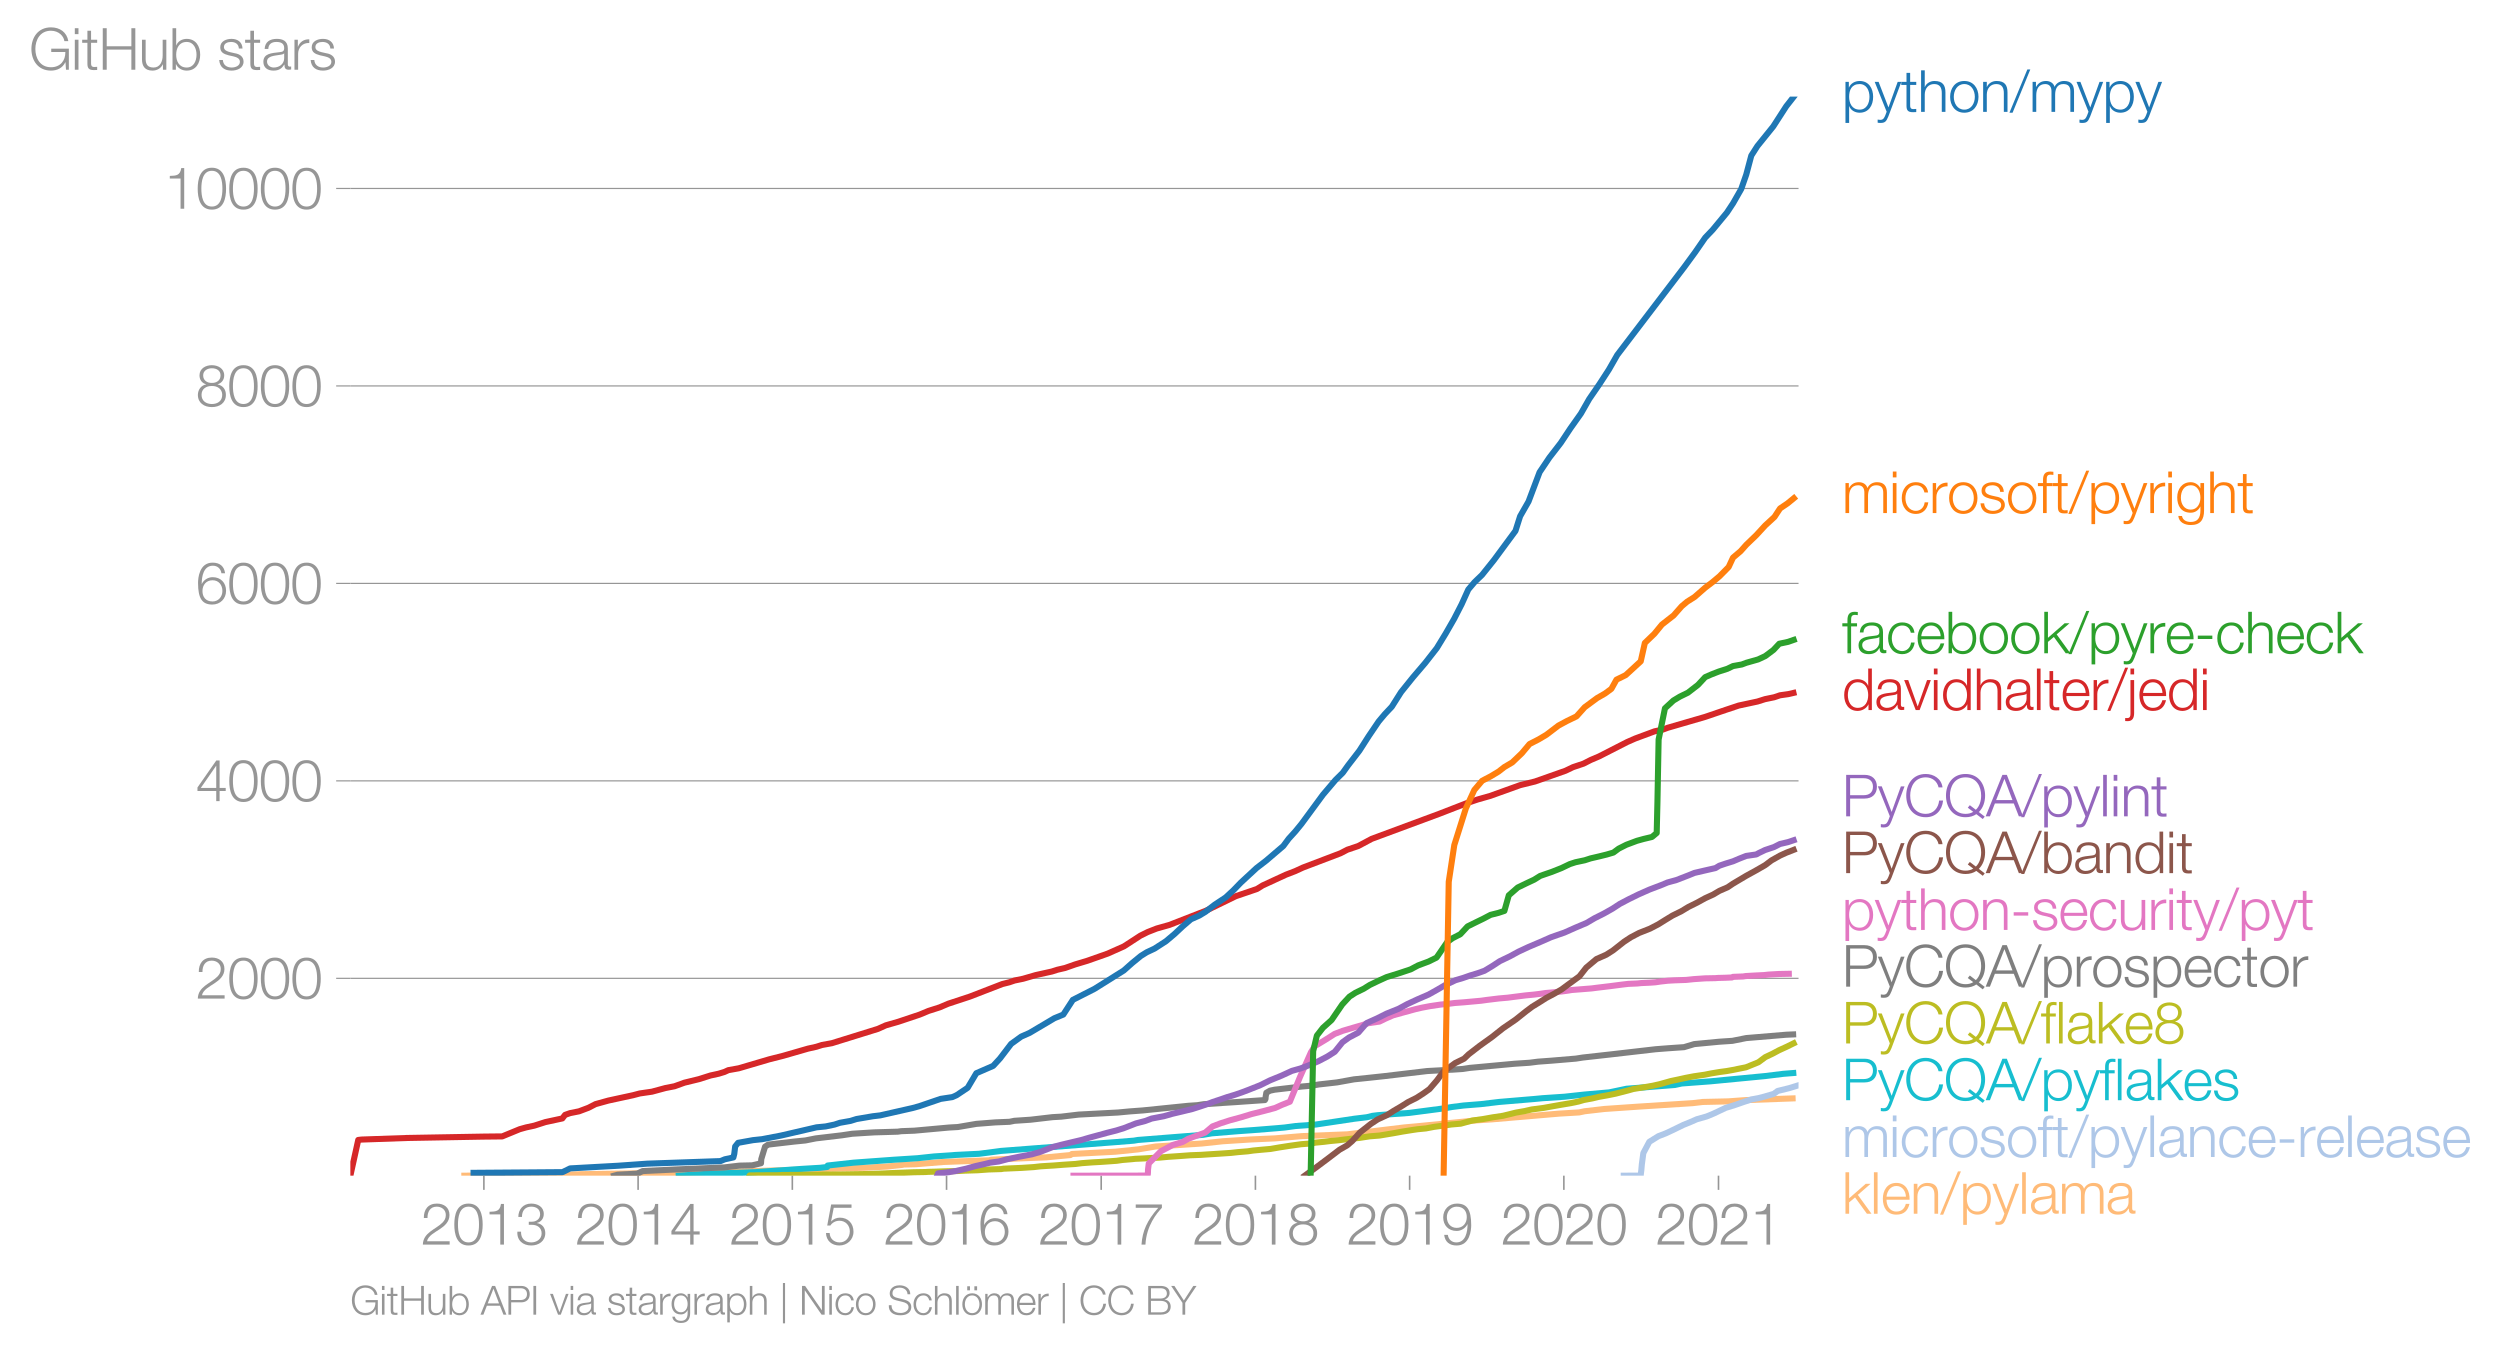 <svg height="444.637" viewBox="0 0 616.497 333.478" width="821.996" xmlns="http://www.w3.org/2000/svg" xmlns:xlink="http://www.w3.org/1999/xlink"><defs><style>*{stroke-linecap:butt;stroke-linejoin:round}</style></defs><g id="figure_1"><path d="M0 333.478h616.497V0H0z" style="fill:none" id="patch_1"/><g id="axes_1"><path d="M86.396 289.926h357.12V23.814H86.396z" style="fill:none" id="patch_2"/><g id="matplotlib.axis_1"><g id="xtick_1"><g id="line2d_1"><defs><path d="M0 0v3.5" id="m6a993dcb0a" style="stroke:#969696;stroke-width:.4"/></defs><use style="fill:#969696;stroke:#969696;stroke-width:.4" x="119.325" xlink:href="#m6a993dcb0a" y="289.926"/></g><g style="fill:#969696" transform="matrix(.14 0 0 -.14 103.759 306.923)" id="text_1"><defs><path d="M3181 371H691c109 602 909 999 1344 1293 583 378 1127 845 1127 1594 0 832-608 1260-1389 1260-973 0-1453-665-1434-1587h403c-12 659 276 1248 1012 1248 544 0 1004-333 1004-915 0-358-128-595-371-845C1626 1658 262 1331 230 0h2951v371z" id="HelveticaNeue-Light-32" transform="scale(.016)"/><path d="M1779 4179c1024 0 1159-1190 1159-1965 0-780-135-1971-1159-1971S621 1434 621 2214c0 775 134 1965 1158 1965zm0 339C474 4518 218 3258 218 2208 218 1165 474-96 1779-96c1306 0 1562 1261 1562 2310 0 1044-256 2304-1562 2304z" id="HelveticaNeue-Light-30" transform="scale(.016)"/><path d="M621 3328h1184V0h403v4480h-326c-122-826-557-838-1261-864v-288z" id="HelveticaNeue-Light-31" transform="scale(.016)"/><path d="M211 1427C147 467 813-96 1741-96c825 0 1542 486 1542 1363 0 589-339 1011-921 1107v13c480 115 755 506 755 992 0 794-685 1139-1389 1139-870 0-1408-627-1414-1472h403c-13 666 345 1133 1017 1133 538 0 980-256 980-845 0-563-493-819-909-812h-339v-340h339c595 0 1075-313 1075-947 0-640-557-992-1146-992-723 0-1145 474-1120 1184H211z" id="HelveticaNeue-Light-33" transform="scale(.016)"/></defs><use xlink:href="#HelveticaNeue-Light-32"/><use x="55.6" xlink:href="#HelveticaNeue-Light-30"/><use x="111.2" xlink:href="#HelveticaNeue-Light-31"/><use x="166.8" xlink:href="#HelveticaNeue-Light-33"/></g></g><g id="xtick_2"><use style="fill:#969696;stroke:#969696;stroke-width:.4" x="157.356" xlink:href="#m6a993dcb0a" y="289.926" id="line2d_2"/><g style="fill:#969696" transform="matrix(.14 0 0 -.14 141.79 306.923)" id="text_2"><defs><path d="M192 1114h2067V0h371v1114h672v339h-672v3027h-364L192 1504v-390zm365 339 1689 2438h13V1453H557z" id="HelveticaNeue-Light-34" transform="scale(.016)"/></defs><use xlink:href="#HelveticaNeue-Light-32"/><use x="55.6" xlink:href="#HelveticaNeue-Light-30"/><use x="111.2" xlink:href="#HelveticaNeue-Light-31"/><use x="166.8" xlink:href="#HelveticaNeue-Light-34"/></g></g><g id="xtick_3"><use style="fill:#969696;stroke:#969696;stroke-width:.4" x="195.387" xlink:href="#m6a993dcb0a" y="289.926" id="line2d_3"/><g style="fill:#969696" transform="matrix(.14 0 0 -.14 179.82 306.923)" id="text_3"><defs><path d="M230 1280C250 429 870-96 1702-96c858 0 1556 640 1556 1517 0 902-583 1549-1504 1549-346 0-724-154-948-416l-12 12 288 1485h1958v371H800L365 2099h345c218 339 602 531 999 531 665 0 1145-505 1145-1164 0-653-428-1223-1120-1223-614 0-1081 416-1100 1037H230z" id="HelveticaNeue-Light-35" transform="scale(.016)"/></defs><use xlink:href="#HelveticaNeue-Light-32"/><use x="55.6" xlink:href="#HelveticaNeue-Light-30"/><use x="111.2" xlink:href="#HelveticaNeue-Light-31"/><use x="166.8" xlink:href="#HelveticaNeue-Light-35"/></g></g><g id="xtick_4"><use style="fill:#969696;stroke:#969696;stroke-width:.4" x="233.418" xlink:href="#m6a993dcb0a" y="289.926" id="line2d_4"/><g style="fill:#969696" transform="matrix(.14 0 0 -.14 217.852 306.923)" id="text_4"><defs><path d="M1856 2579c685 0 1082-531 1082-1184 0-621-436-1152-1076-1152-780 0-1120 519-1120 1152 0 659 410 1184 1114 1184zm1376 768c-96 781-589 1171-1376 1171-1466 0-1600-1702-1600-2233C256 538 736-96 1824-96c883 0 1517 646 1517 1517 0 877-583 1497-1479 1497-505 0-979-300-1190-742h-13c0 813 192 2003 1235 2003 519 0 864-339 935-832h403z" id="HelveticaNeue-Light-36" transform="scale(.016)"/></defs><use xlink:href="#HelveticaNeue-Light-32"/><use x="55.6" xlink:href="#HelveticaNeue-Light-30"/><use x="111.2" xlink:href="#HelveticaNeue-Light-31"/><use x="166.8" xlink:href="#HelveticaNeue-Light-36"/></g></g><g id="xtick_5"><use style="fill:#969696;stroke:#969696;stroke-width:.4" x="271.553" xlink:href="#m6a993dcb0a" y="289.926" id="line2d_5"/><g style="fill:#969696" transform="matrix(.14 0 0 -.14 255.987 306.923)" id="text_5"><defs><path d="M326 4051h2477C1562 2637 1069 1517 960 0h435c103 2086 1255 3469 1811 4051v371H326v-371z" id="HelveticaNeue-Light-37" transform="scale(.016)"/></defs><use xlink:href="#HelveticaNeue-Light-32"/><use x="55.6" xlink:href="#HelveticaNeue-Light-30"/><use x="111.2" xlink:href="#HelveticaNeue-Light-31"/><use x="166.8" xlink:href="#HelveticaNeue-Light-37"/></g></g><g id="xtick_6"><use style="fill:#969696;stroke:#969696;stroke-width:.4" x="309.584" xlink:href="#m6a993dcb0a" y="289.926" id="line2d_6"/><g style="fill:#969696" transform="matrix(.14 0 0 -.14 294.018 306.923)" id="text_6"><defs><path d="M1779 243c-627 0-1139 339-1139 1011 0 660 525 986 1139 973 602 13 1139-326 1139-973 0-684-512-1011-1139-1011zm1357 3155c0 768-698 1120-1363 1120-659 0-1357-352-1357-1120 0-492 262-844 730-985v-13c-551-102-896-563-909-1146C237 352 941-96 1779-96c839 0 1543 448 1543 1350 0 602-340 1031-916 1146v13c455 134 730 499 730 985zm-1357-832c-473-12-960 231-960 832 0 512 467 781 960 781 538 0 954-269 954-781 0-576-461-844-954-832z" id="HelveticaNeue-Light-38" transform="scale(.016)"/></defs><use xlink:href="#HelveticaNeue-Light-32"/><use x="55.6" xlink:href="#HelveticaNeue-Light-30"/><use x="111.2" xlink:href="#HelveticaNeue-Light-31"/><use x="166.8" xlink:href="#HelveticaNeue-Light-38"/></g></g><g id="xtick_7"><use style="fill:#969696;stroke:#969696;stroke-width:.4" x="347.615" xlink:href="#m6a993dcb0a" y="289.926" id="line2d_7"/><g style="fill:#969696" transform="matrix(.14 0 0 -.14 332.049 306.923)" id="text_7"><defs><path d="M1702 1843c-684 0-1081 531-1081 1184 0 621 435 1152 1075 1152 781 0 1120-518 1120-1152 0-659-410-1184-1114-1184zM326 1075C422 294 915-96 1702-96c1466 0 1600 1702 1600 2234 0 1747-480 2380-1568 2380-883 0-1516-646-1516-1516 0-877 582-1498 1478-1498 506 0 979 301 1190 742h13c0-812-192-2003-1235-2003-518 0-864 339-934 832H326z" id="HelveticaNeue-Light-39" transform="scale(.016)"/></defs><use xlink:href="#HelveticaNeue-Light-32"/><use x="55.6" xlink:href="#HelveticaNeue-Light-30"/><use x="111.2" xlink:href="#HelveticaNeue-Light-31"/><use x="166.8" xlink:href="#HelveticaNeue-Light-39"/></g></g><g id="xtick_8"><use style="fill:#969696;stroke:#969696;stroke-width:.4" x="385.646" xlink:href="#m6a993dcb0a" y="289.926" id="line2d_8"/><g style="fill:#969696" transform="matrix(.14 0 0 -.14 370.08 306.923)" id="text_8"><use xlink:href="#HelveticaNeue-Light-32"/><use x="55.6" xlink:href="#HelveticaNeue-Light-30"/><use x="111.2" xlink:href="#HelveticaNeue-Light-32"/><use x="166.8" xlink:href="#HelveticaNeue-Light-30"/></g></g><g id="xtick_9"><use style="fill:#969696;stroke:#969696;stroke-width:.4" x="423.781" xlink:href="#m6a993dcb0a" y="289.926" id="line2d_9"/><g style="fill:#969696" transform="matrix(.14 0 0 -.14 408.215 306.923)" id="text_9"><use xlink:href="#HelveticaNeue-Light-32"/><use x="55.6" xlink:href="#HelveticaNeue-Light-30"/><use x="111.2" xlink:href="#HelveticaNeue-Light-32"/><use x="166.8" xlink:href="#HelveticaNeue-Light-31"/></g></g></g><g id="matplotlib.axis_2"><g id="ytick_1"><path clip-path="url(#p75758a21a4)" d="M86.396 241.257h357.12" style="fill:none;stroke:#969696;stroke-linecap:square;stroke-width:.3" id="line2d_10"/><g id="line2d_11"><defs><path d="M0 0h-3.5" id="mdbc2f2ab8e" style="stroke:#969696;stroke-width:.3"/></defs><use style="fill:#969696;stroke:#969696;stroke-width:.3" x="86.396" xlink:href="#mdbc2f2ab8e" y="241.257"/></g><g style="fill:#969696" transform="matrix(.14 0 0 -.14 48.264 246.255)" id="text_10"><use xlink:href="#HelveticaNeue-Light-32"/><use x="55.6" xlink:href="#HelveticaNeue-Light-30"/><use x="111.2" xlink:href="#HelveticaNeue-Light-30"/><use x="166.8" xlink:href="#HelveticaNeue-Light-30"/></g></g><g id="ytick_2"><path clip-path="url(#p75758a21a4)" d="M86.396 192.563h357.12" style="fill:none;stroke:#969696;stroke-linecap:square;stroke-width:.3" id="line2d_12"/><use style="fill:#969696;stroke:#969696;stroke-width:.3" x="86.396" xlink:href="#mdbc2f2ab8e" y="192.563" id="line2d_13"/><g style="fill:#969696" transform="matrix(.14 0 0 -.14 48.264 197.561)" id="text_11"><use xlink:href="#HelveticaNeue-Light-34"/><use x="55.6" xlink:href="#HelveticaNeue-Light-30"/><use x="111.2" xlink:href="#HelveticaNeue-Light-30"/><use x="166.8" xlink:href="#HelveticaNeue-Light-30"/></g></g><g id="ytick_3"><path clip-path="url(#p75758a21a4)" d="M86.396 143.869h357.12" style="fill:none;stroke:#969696;stroke-linecap:square;stroke-width:.3" id="line2d_14"/><use style="fill:#969696;stroke:#969696;stroke-width:.3" x="86.396" xlink:href="#mdbc2f2ab8e" y="143.869" id="line2d_15"/><g style="fill:#969696" transform="matrix(.14 0 0 -.14 48.264 148.867)" id="text_12"><use xlink:href="#HelveticaNeue-Light-36"/><use x="55.6" xlink:href="#HelveticaNeue-Light-30"/><use x="111.2" xlink:href="#HelveticaNeue-Light-30"/><use x="166.8" xlink:href="#HelveticaNeue-Light-30"/></g></g><g id="ytick_4"><path clip-path="url(#p75758a21a4)" d="M86.396 95.175h357.12" style="fill:none;stroke:#969696;stroke-linecap:square;stroke-width:.3" id="line2d_16"/><use style="fill:#969696;stroke:#969696;stroke-width:.3" x="86.396" xlink:href="#mdbc2f2ab8e" y="95.175" id="line2d_17"/><g style="fill:#969696" transform="matrix(.14 0 0 -.14 48.264 100.174)" id="text_13"><use xlink:href="#HelveticaNeue-Light-38"/><use x="55.6" xlink:href="#HelveticaNeue-Light-30"/><use x="111.2" xlink:href="#HelveticaNeue-Light-30"/><use x="166.8" xlink:href="#HelveticaNeue-Light-30"/></g></g><g id="ytick_5"><path clip-path="url(#p75758a21a4)" d="M86.396 46.481h357.12" style="fill:none;stroke:#969696;stroke-linecap:square;stroke-width:.3" id="line2d_18"/><use style="fill:#969696;stroke:#969696;stroke-width:.3" x="86.396" xlink:href="#mdbc2f2ab8e" y="46.481" id="line2d_19"/><g style="fill:#969696" transform="matrix(.14 0 0 -.14 40.48 51.48)" id="text_14"><use xlink:href="#HelveticaNeue-Light-31"/><use x="55.6" xlink:href="#HelveticaNeue-Light-30"/><use x="111.2" xlink:href="#HelveticaNeue-Light-30"/><use x="166.8" xlink:href="#HelveticaNeue-Light-30"/><use x="222.4" xlink:href="#HelveticaNeue-Light-30"/></g></g><g style="fill:#969696" transform="matrix(.14 0 0 -.14 7.2 17.197)" id="text_15"><defs><path d="M4365 2323H2426v-371h1555c19-966-570-1677-1581-1677-1210 0-1722 1011-1722 2010 0 998 512 2009 1722 2009 870 0 1414-620 1472-1145h435c-166 998-947 1517-1907 1517-1440 0-2157-1133-2157-2381S960-96 2400-96c659 0 1274 275 1581 928h13l57-832h314v2323z" id="HelveticaNeue-Light-47" transform="scale(.016)"/><path d="M390 0h404v3302H390V0zm0 3923h404v647H390v-647z" id="HelveticaNeue-Light-69" transform="scale(.016)"/><path d="M1024 4294H621v-992H45v-339h576V704c-7-563 179-742 717-742 121 0 236 12 358 12v346c-115-13-230-19-346-19-288 19-326 173-326 435v2227h672v339h-672v992z" id="HelveticaNeue-Light-74" transform="scale(.016)"/><path d="M461 0h435v2214h2714V0h435v4570h-435V2586H896v1984H461V0z" id="HelveticaNeue-Light-48" transform="scale(.016)"/><path d="M3059 3302h-403V1568c0-672-301-1325-992-1325-640 0-864 314-883 909v2150H378V1158C378 390 704-96 1536-96c493 0 928 250 1139 691h13V0h371v3302z" id="HelveticaNeue-Light-75" transform="scale(.016)"/><path d="M3027 1651c0-685-313-1408-1081-1408-858 0-1159 723-1159 1408s301 1408 1159 1408c768 0 1081-723 1081-1408zM384 0h371v627h13C954 179 1414-96 1946-96c1004 0 1484 813 1484 1747 0 935-480 1747-1484 1747-493 0-973-249-1146-723h-13v1895H384V0z" id="HelveticaNeue-Light-62" transform="scale(.016)"/><path d="M2765 2336c-26 717-551 1062-1210 1062-582 0-1241-256-1241-928 0-563 396-742 921-883l519-115c364-90 723-218 723-602 0-460-525-627-903-627-537 0-940 282-972 826H198C262 262 787-96 1555-96c615 0 1325 275 1325 992 0 576-480 845-941 915l-537 122c-276 70-685 198-685 557 0 428 422 569 781 569 460 0 844-224 864-723h403z" id="HelveticaNeue-Light-73" transform="scale(.016)"/><path d="M2496 1280c6-646-538-1037-1152-1037-378 0-736 250-736 653 0 646 851 640 1536 762 109 19 288 51 339 147h13v-525zM749 2291c13 538 384 768 883 768 474 0 864-134 864-678 0-365-186-410-518-448-871-103-1773-135-1773-1063 0-665 499-966 1107-966 634 0 922 243 1203 672h13c0-346 64-576 474-576 108 0 172 6 262 26v339c-32-13-83-26-128-26-160 0-237 90-237 243v1754c0 883-633 1062-1216 1062-755 0-1299-332-1337-1107h403z" id="HelveticaNeue-Light-61" transform="scale(.016)"/><path d="M384 0h403v1760c0 685 499 1222 1229 1184v403c-595 26-1043-288-1248-819h-13v774H384V0z" id="HelveticaNeue-Light-72" transform="scale(.016)"/></defs><use xlink:href="#HelveticaNeue-Light-47"/><use x="74.1" xlink:href="#HelveticaNeue-Light-69"/><use x="92.6" xlink:href="#HelveticaNeue-Light-74"/><use x="122.2" xlink:href="#HelveticaNeue-Light-48"/><use x="192.6" xlink:href="#HelveticaNeue-Light-75"/><use x="246.3" xlink:href="#HelveticaNeue-Light-62"/><use x="303.7" xlink:href="#HelveticaNeue-Light-20"/><use x="331.5" xlink:href="#HelveticaNeue-Light-73"/><use x="379.6" xlink:href="#HelveticaNeue-Light-74"/><use x="409.2" xlink:href="#HelveticaNeue-Light-61"/><use x="461.1" xlink:href="#HelveticaNeue-Light-72"/><use x="492.6" xlink:href="#HelveticaNeue-Light-73"/></g></g><path clip-path="url(#p75758a21a4)" d="m114.508 289.926 18.032-.146 10.273-.195.157-.024 25.16-.39 6.126-.17 8.494-.122 30.632-.925 5.402-.292 3.802-.414.072-.073 3.104-.073 6.855-.56 7.32-.268 4.078-.146.409-.146 6.303-.292 7.266-.292 5.96-.56.383-.268 10.703-.56 5.68-.584 4.27-.706 11.358-.73 5.2-.56 6.86-.44 5.962-.267 6.725-.56 11.16-.438 14.071-1.704 3.244-.293 14.38-1.436 4.023-.268 9.987-.852 6.54-.56 4.913-.292 1.384-.292 4.843-.56 8.503-.585 13.27-.852 2.47-.292 6.319-.146 4.36-.317 11.49-.413h0" style="fill:none;stroke:#ffbb78;stroke-linecap:square;stroke-width:1.5" id="line2d_20"/><path clip-path="url(#p75758a21a4)" d="m400.413 289.926 4.182-.024.008-.049.004-.097.013-.17.042-.342.09-.706.122-1.387.372-2.8 1.475-2.776 2.232-1.388 1.83-.706 1.51-.706 2.86-1.387 1.686-.682 1.609-.706 2.409-.682 1.709-.706 2.984-1.412 2.218-.682 2.026-.706 2.051-.682 1.815-.34 1.422-.366 2.335-.681.941-.706 2.87-.707 2.288-.706" style="fill:none;stroke:#aec7e8;stroke-linecap:square;stroke-width:1.5" id="line2d_21"/><path clip-path="url(#p75758a21a4)" d="m167.387 289.926 7.343-.487 4.06-.121 7.506-.268 11.442-.804 4.478-.268 1.772-.194.115-.366 6.388-.706 10.064-.73 5.691-.365 4.105-.438 4.394-.293.825-.073 5.893-.292 5.409-.706 28.197-2.167 4.545-.365 1.007-.17 16.042-1.266 2.15-.366 6.492-.535 3.78-.268 5.776-.463 1.917-.17 2.675-.365 4.99-.366 9.547-1.436 3.044-.365 1.391-.341 1.358-.17 7.736-.56 8.363-1.096 2.165-.365 2.874-.365 4.263-.341 4.49-.536 8.686-.73 2.047-.195 5.412-.365 4.922-.536 6.095-.536 4.295-.9 11.877-.926 1.666-.365 7.119-.535 13.41-1.29 4.549-.56 2.465-.196h0" style="fill:none;stroke:#17becf;stroke-linecap:square;stroke-width:1.5" id="line2d_22"/><g style="fill:#1f77b4" transform="matrix(.14 0 0 -.14 454.23 27.581)" id="text_16"><defs><path d="M3027 1651c0-685-313-1408-1081-1408-858 0-1159 723-1159 1408 0 749 269 1408 1159 1408 768 0 1081-723 1081-1408zM384-1222h403V627h13C973 154 1453-96 1946-96c1004 0 1484 813 1484 1747 0 935-480 1747-1484 1747-532 0-992-275-1178-723h-13v627H384v-4524z" id="HelveticaNeue-Light-70" transform="scale(.016)"/><path d="m1331 13-141-378c-134-307-217-518-576-518-89 0-179 13-275 32v-339c64-26 147-26 307-32 506 0 640 160 871 716l1433 3808h-403L1530 486 442 3302H13L1331 13z" id="HelveticaNeue-Light-79" transform="scale(.016)"/><path d="M378 0h403v1926c13 647 397 1133 1037 1133 652 0 838-429 838-998V0h403v2125c0 787-281 1273-1209 1273-468 0-909-268-1056-665h-13v1837H378V0z" id="HelveticaNeue-Light-68" transform="scale(.016)"/><path d="M1779 3398c-1011 0-1561-800-1561-1747S768-96 1779-96s1562 800 1562 1747-551 1747-1562 1747zm0-339c775 0 1159-704 1159-1408S2554 243 1779 243c-774 0-1158 704-1158 1408s384 1408 1158 1408z" id="HelveticaNeue-Light-6f" transform="scale(.016)"/><path d="M378 0h403v1926c13 647 397 1133 1037 1133 652 0 838-429 838-998V0h403v2125c0 787-281 1273-1209 1273-468 0-909-268-1056-665h-13v569H378V0z" id="HelveticaNeue-Light-6e" transform="scale(.016)"/><path d="m262-96 1952 4762h-326L-83-96h345z" id="HelveticaNeue-Light-2f" transform="scale(.016)"/><path d="M384 0h403v1843c7 691 288 1216 986 1216 512 0 697-371 691-819V0h403v1869c0 614 199 1190 896 1190 576 0 781-294 781-838V0h403v2240c0 781-371 1158-1094 1158-435 0-851-211-1050-646-121 435-512 646-947 646-525 0-870-256-1082-652h-19v556H384V0z" id="HelveticaNeue-Light-6d" transform="scale(.016)"/></defs><use xlink:href="#HelveticaNeue-Light-70"/><use x="57.4" xlink:href="#HelveticaNeue-Light-79"/><use x="103.7" xlink:href="#HelveticaNeue-Light-74"/><use x="133.3" xlink:href="#HelveticaNeue-Light-68"/><use x="187" xlink:href="#HelveticaNeue-Light-6f"/><use x="242.6" xlink:href="#HelveticaNeue-Light-6e"/><use x="296.3" xlink:href="#HelveticaNeue-Light-2f"/><use x="329.6" xlink:href="#HelveticaNeue-Light-6d"/><use x="412.9" xlink:href="#HelveticaNeue-Light-79"/><use x="459.2" xlink:href="#HelveticaNeue-Light-70"/><use x="516.6" xlink:href="#HelveticaNeue-Light-79"/></g><g style="fill:#ff7f0e" transform="matrix(.14 0 0 -.14 454.23 126.52)" id="text_17"><defs><path d="M3117 2266c-90 755-634 1132-1338 1132-1011 0-1561-800-1561-1747S768-96 1779-96c736 0 1255 486 1363 1280h-403c-51-550-461-941-960-941-774 0-1158 704-1158 1408s384 1408 1158 1408c525 0 826-301 935-793h403z" id="HelveticaNeue-Light-63" transform="scale(.016)"/><path d="M1658 3302h-653v288c6 359-7 640 441 640 96 0 186-12 295-32v346c-128 19-224 26-339 26-647 0-807-397-800-967v-301H38v-339h564V0h403v2963h653v339z" id="HelveticaNeue-Light-66" transform="scale(.016)"/><path d="M1709 378c-743 0-1088 646-1088 1312 0 684 320 1369 1088 1369 761 0 1062-723 1062-1369 0-672-365-1312-1062-1312zm1465 2924h-403v-569h-13c-160 365-569 665-1049 665-954 0-1491-755-1491-1664C218 794 653 38 1709 38c473 0 864 276 1049 679h13V269c0-807-320-1248-1062-1248-448 0-877 173-967 659H339c58-704 711-998 1370-998 1081 0 1459 601 1465 1587v3033z" id="HelveticaNeue-Light-67" transform="scale(.016)"/></defs><use xlink:href="#HelveticaNeue-Light-6d"/><use x="83.3" xlink:href="#HelveticaNeue-Light-69"/><use x="101.8" xlink:href="#HelveticaNeue-Light-63"/><use x="153.7" xlink:href="#HelveticaNeue-Light-72"/><use x="185.2" xlink:href="#HelveticaNeue-Light-6f"/><use x="240.8" xlink:href="#HelveticaNeue-Light-73"/><use x="288.9" xlink:href="#HelveticaNeue-Light-6f"/><use x="344.5" xlink:href="#HelveticaNeue-Light-66"/><use x="370.4" xlink:href="#HelveticaNeue-Light-74"/><use x="400" xlink:href="#HelveticaNeue-Light-2f"/><use x="433.3" xlink:href="#HelveticaNeue-Light-70"/><use x="490.7" xlink:href="#HelveticaNeue-Light-79"/><use x="537" xlink:href="#HelveticaNeue-Light-72"/><use x="568.5" xlink:href="#HelveticaNeue-Light-69"/><use x="587" xlink:href="#HelveticaNeue-Light-67"/><use x="642.6" xlink:href="#HelveticaNeue-Light-68"/><use x="696.3" xlink:href="#HelveticaNeue-Light-74"/></g><g style="fill:#2ca02c" transform="matrix(.14 0 0 -.14 454.23 161.1)" id="text_18"><defs><path d="M3162 1542c32 928-391 1856-1453 1856-1050 0-1491-876-1491-1747C218 710 659-96 1709-96c832 0 1267 435 1440 1184h-403c-128-499-448-845-1037-845-775 0-1082 711-1088 1299h2541zM621 1882c64 601 429 1177 1088 1177 653 0 1030-569 1049-1177H621z" id="HelveticaNeue-Light-65" transform="scale(.016)"/><path d="M384 0h403v1254l653 544L2746 0h505L1747 2080l1408 1222h-537L787 1702v2868H384V0z" id="HelveticaNeue-Light-6b" transform="scale(.016)"/><path d="M1984 1574v372H384v-372h1600z" id="HelveticaNeue-Light-2d" transform="scale(.016)"/></defs><use xlink:href="#HelveticaNeue-Light-66"/><use x="25.9" xlink:href="#HelveticaNeue-Light-61"/><use x="77.8" xlink:href="#HelveticaNeue-Light-63"/><use x="129.7" xlink:href="#HelveticaNeue-Light-65"/><use x="181.6" xlink:href="#HelveticaNeue-Light-62"/><use x="239" xlink:href="#HelveticaNeue-Light-6f"/><use x="294.6" xlink:href="#HelveticaNeue-Light-6f"/><use x="350.2" xlink:href="#HelveticaNeue-Light-6b"/><use x="400.2" xlink:href="#HelveticaNeue-Light-2f"/><use x="433.5" xlink:href="#HelveticaNeue-Light-70"/><use x="490.9" xlink:href="#HelveticaNeue-Light-79"/><use x="537.2" xlink:href="#HelveticaNeue-Light-72"/><use x="568.7" xlink:href="#HelveticaNeue-Light-65"/><use x="620.6" xlink:href="#HelveticaNeue-Light-2d"/><use x="657.6" xlink:href="#HelveticaNeue-Light-63"/><use x="709.5" xlink:href="#HelveticaNeue-Light-68"/><use x="763.2" xlink:href="#HelveticaNeue-Light-65"/><use x="815.1" xlink:href="#HelveticaNeue-Light-63"/><use x="867" xlink:href="#HelveticaNeue-Light-6b"/></g><g style="fill:#d62728" transform="matrix(.14 0 0 -.14 454.23 175.1)" id="text_19"><defs><path d="M646 1651c0 685 314 1408 1082 1408 858 0 1158-723 1158-1408S2586 243 1728 243C960 243 646 966 646 1651zm2644 2919h-404V2675h-12c-173 474-653 723-1146 723-1005 0-1485-812-1485-1747C243 717 723-96 1728-96c480 0 1005 294 1178 723h12V0h372v4570z" id="HelveticaNeue-Light-64" transform="scale(.016)"/><path d="M1286 0h429l1235 3302h-416L1510 403h-12L461 3302H13L1286 0z" id="HelveticaNeue-Light-76" transform="scale(.016)"/><path d="M390 0h404v4570H390V0z" id="HelveticaNeue-Light-6c" transform="scale(.016)"/><path d="M390-403c0-275-51-480-364-480-64-7-154 0-218 6v-333c96 0 186-12 282-12 569 0 704 422 704 915v3609H390V-403zm0 4326h404v647H390v-647z" id="HelveticaNeue-Light-6a" transform="scale(.016)"/></defs><use xlink:href="#HelveticaNeue-Light-64"/><use x="57.4" xlink:href="#HelveticaNeue-Light-61"/><use x="109.3" xlink:href="#HelveticaNeue-Light-76"/><use x="155.6" xlink:href="#HelveticaNeue-Light-69"/><use x="174.1" xlink:href="#HelveticaNeue-Light-64"/><use x="231.5" xlink:href="#HelveticaNeue-Light-68"/><use x="285.2" xlink:href="#HelveticaNeue-Light-61"/><use x="337.1" xlink:href="#HelveticaNeue-Light-6c"/><use x="355.6" xlink:href="#HelveticaNeue-Light-74"/><use x="385.2" xlink:href="#HelveticaNeue-Light-65"/><use x="437.1" xlink:href="#HelveticaNeue-Light-72"/><use x="468.6" xlink:href="#HelveticaNeue-Light-2f"/><use x="501.9" xlink:href="#HelveticaNeue-Light-6a"/><use x="520.4" xlink:href="#HelveticaNeue-Light-65"/><use x="572.3" xlink:href="#HelveticaNeue-Light-64"/><use x="629.7" xlink:href="#HelveticaNeue-Light-69"/></g><g style="fill:#9467bd" transform="matrix(.14 0 0 -.14 454.23 201.313)" id="text_20"><defs><path d="M461 0h435v1958h1594c819 0 1356 480 1356 1306s-537 1306-1356 1306H461V0zm435 4198h1498c601 0 1017-307 1017-934s-416-934-1017-934H896v1868z" id="HelveticaNeue-Light-50" transform="scale(.016)"/><path d="M4237 3187c-115 960-973 1479-1837 1479-1440 0-2157-1133-2157-2381S960-96 2400-96c1069 0 1779 717 1901 1837h-435c-84-813-621-1466-1466-1466-1210 0-1722 1011-1722 2010 0 998 512 2009 1722 2009 666 0 1248-403 1402-1107h435z" id="HelveticaNeue-Light-43" transform="scale(.016)"/><path d="m2842 1229-224-275 601-455c-230-147-512-224-845-224-1209 0-1721 1011-1721 2010 0 998 512 2009 1721 2009 1204 0 1716-1011 1716-2009 0-589-180-1178-583-1562l-665 506zM4486-26l-652 500c460 441 691 1107 691 1811 0 1248-717 2381-2151 2381-1440 0-2156-1133-2156-2381S934-96 2374-96c474 0 871 122 1184 339l711-537 217 268z" id="HelveticaNeue-Light-51" transform="scale(.016)"/><path d="M-45 0h467l551 1421h2080L3610 0h467L2285 4570h-487L-45 0zm2067 4134 884-2342H1107l915 2342z" id="HelveticaNeue-Light-41" transform="scale(.016)"/></defs><use xlink:href="#HelveticaNeue-Light-50"/><use x="63" xlink:href="#HelveticaNeue-Light-79"/><use x="109.3" xlink:href="#HelveticaNeue-Light-43"/><use x="179.7" xlink:href="#HelveticaNeue-Light-51"/><use x="253.8" xlink:href="#HelveticaNeue-Light-41"/><use x="316.8" xlink:href="#HelveticaNeue-Light-2f"/><use x="350.1" xlink:href="#HelveticaNeue-Light-70"/><use x="407.5" xlink:href="#HelveticaNeue-Light-79"/><use x="453.8" xlink:href="#HelveticaNeue-Light-6c"/><use x="472.3" xlink:href="#HelveticaNeue-Light-69"/><use x="490.8" xlink:href="#HelveticaNeue-Light-6e"/><use x="544.5" xlink:href="#HelveticaNeue-Light-74"/></g><g style="fill:#8c564b" transform="matrix(.14 0 0 -.14 454.23 215.313)" id="text_21"><use xlink:href="#HelveticaNeue-Light-50"/><use x="63" xlink:href="#HelveticaNeue-Light-79"/><use x="109.3" xlink:href="#HelveticaNeue-Light-43"/><use x="179.7" xlink:href="#HelveticaNeue-Light-51"/><use x="253.8" xlink:href="#HelveticaNeue-Light-41"/><use x="316.8" xlink:href="#HelveticaNeue-Light-2f"/><use x="350.1" xlink:href="#HelveticaNeue-Light-62"/><use x="407.5" xlink:href="#HelveticaNeue-Light-61"/><use x="459.4" xlink:href="#HelveticaNeue-Light-6e"/><use x="513.1" xlink:href="#HelveticaNeue-Light-64"/><use x="570.5" xlink:href="#HelveticaNeue-Light-69"/><use x="589" xlink:href="#HelveticaNeue-Light-74"/></g><g style="fill:#e377c2" transform="matrix(.14 0 0 -.14 454.23 229.313)" id="text_22"><use xlink:href="#HelveticaNeue-Light-70"/><use x="57.4" xlink:href="#HelveticaNeue-Light-79"/><use x="103.7" xlink:href="#HelveticaNeue-Light-74"/><use x="133.3" xlink:href="#HelveticaNeue-Light-68"/><use x="187" xlink:href="#HelveticaNeue-Light-6f"/><use x="242.6" xlink:href="#HelveticaNeue-Light-6e"/><use x="296.3" xlink:href="#HelveticaNeue-Light-2d"/><use x="333.3" xlink:href="#HelveticaNeue-Light-73"/><use x="381.4" xlink:href="#HelveticaNeue-Light-65"/><use x="433.3" xlink:href="#HelveticaNeue-Light-63"/><use x="485.2" xlink:href="#HelveticaNeue-Light-75"/><use x="538.9" xlink:href="#HelveticaNeue-Light-72"/><use x="570.4" xlink:href="#HelveticaNeue-Light-69"/><use x="588.9" xlink:href="#HelveticaNeue-Light-74"/><use x="618.5" xlink:href="#HelveticaNeue-Light-79"/><use x="664.8" xlink:href="#HelveticaNeue-Light-2f"/><use x="698.1" xlink:href="#HelveticaNeue-Light-70"/><use x="755.5" xlink:href="#HelveticaNeue-Light-79"/><use x="801.8" xlink:href="#HelveticaNeue-Light-74"/></g><g style="fill:#7f7f7f" transform="matrix(.14 0 0 -.14 454.23 243.313)" id="text_23"><use xlink:href="#HelveticaNeue-Light-50"/><use x="63" xlink:href="#HelveticaNeue-Light-79"/><use x="109.3" xlink:href="#HelveticaNeue-Light-43"/><use x="179.7" xlink:href="#HelveticaNeue-Light-51"/><use x="253.8" xlink:href="#HelveticaNeue-Light-41"/><use x="316.8" xlink:href="#HelveticaNeue-Light-2f"/><use x="350.1" xlink:href="#HelveticaNeue-Light-70"/><use x="407.5" xlink:href="#HelveticaNeue-Light-72"/><use x="439" xlink:href="#HelveticaNeue-Light-6f"/><use x="494.6" xlink:href="#HelveticaNeue-Light-73"/><use x="542.7" xlink:href="#HelveticaNeue-Light-70"/><use x="600.1" xlink:href="#HelveticaNeue-Light-65"/><use x="652" xlink:href="#HelveticaNeue-Light-63"/><use x="703.9" xlink:href="#HelveticaNeue-Light-74"/><use x="733.5" xlink:href="#HelveticaNeue-Light-6f"/><use x="789.1" xlink:href="#HelveticaNeue-Light-72"/></g><g style="fill:#bcbd22" transform="matrix(.14 0 0 -.14 454.23 257.313)" id="text_24"><use xlink:href="#HelveticaNeue-Light-50"/><use x="63" xlink:href="#HelveticaNeue-Light-79"/><use x="109.3" xlink:href="#HelveticaNeue-Light-43"/><use x="179.7" xlink:href="#HelveticaNeue-Light-51"/><use x="253.8" xlink:href="#HelveticaNeue-Light-41"/><use x="316.8" xlink:href="#HelveticaNeue-Light-2f"/><use x="350.1" xlink:href="#HelveticaNeue-Light-66"/><use x="376" xlink:href="#HelveticaNeue-Light-6c"/><use x="394.5" xlink:href="#HelveticaNeue-Light-61"/><use x="446.4" xlink:href="#HelveticaNeue-Light-6b"/><use x="496.4" xlink:href="#HelveticaNeue-Light-65"/><use x="548.3" xlink:href="#HelveticaNeue-Light-38"/></g><g style="fill:#17becf" transform="matrix(.14 0 0 -.14 454.23 271.313)" id="text_25"><use xlink:href="#HelveticaNeue-Light-50"/><use x="63" xlink:href="#HelveticaNeue-Light-79"/><use x="109.3" xlink:href="#HelveticaNeue-Light-43"/><use x="179.7" xlink:href="#HelveticaNeue-Light-51"/><use x="253.8" xlink:href="#HelveticaNeue-Light-41"/><use x="316.8" xlink:href="#HelveticaNeue-Light-2f"/><use x="350.1" xlink:href="#HelveticaNeue-Light-70"/><use x="407.5" xlink:href="#HelveticaNeue-Light-79"/><use x="453.8" xlink:href="#HelveticaNeue-Light-66"/><use x="479.7" xlink:href="#HelveticaNeue-Light-6c"/><use x="498.2" xlink:href="#HelveticaNeue-Light-61"/><use x="550.1" xlink:href="#HelveticaNeue-Light-6b"/><use x="600.1" xlink:href="#HelveticaNeue-Light-65"/><use x="652" xlink:href="#HelveticaNeue-Light-73"/></g><g style="fill:#aec7e8" transform="matrix(.14 0 0 -.14 454.23 285.313)" id="text_26"><use xlink:href="#HelveticaNeue-Light-6d"/><use x="83.3" xlink:href="#HelveticaNeue-Light-69"/><use x="101.8" xlink:href="#HelveticaNeue-Light-63"/><use x="153.7" xlink:href="#HelveticaNeue-Light-72"/><use x="185.2" xlink:href="#HelveticaNeue-Light-6f"/><use x="240.8" xlink:href="#HelveticaNeue-Light-73"/><use x="288.9" xlink:href="#HelveticaNeue-Light-6f"/><use x="344.5" xlink:href="#HelveticaNeue-Light-66"/><use x="370.4" xlink:href="#HelveticaNeue-Light-74"/><use x="400" xlink:href="#HelveticaNeue-Light-2f"/><use x="433.3" xlink:href="#HelveticaNeue-Light-70"/><use x="490.7" xlink:href="#HelveticaNeue-Light-79"/><use x="537" xlink:href="#HelveticaNeue-Light-6c"/><use x="555.5" xlink:href="#HelveticaNeue-Light-61"/><use x="607.4" xlink:href="#HelveticaNeue-Light-6e"/><use x="661.1" xlink:href="#HelveticaNeue-Light-63"/><use x="713" xlink:href="#HelveticaNeue-Light-65"/><use x="764.9" xlink:href="#HelveticaNeue-Light-2d"/><use x="801.9" xlink:href="#HelveticaNeue-Light-72"/><use x="833.4" xlink:href="#HelveticaNeue-Light-65"/><use x="885.3" xlink:href="#HelveticaNeue-Light-6c"/><use x="903.8" xlink:href="#HelveticaNeue-Light-65"/><use x="955.7" xlink:href="#HelveticaNeue-Light-61"/><use x="1007.6" xlink:href="#HelveticaNeue-Light-73"/><use x="1055.7" xlink:href="#HelveticaNeue-Light-65"/></g><g style="fill:#ffbb78" transform="matrix(.14 0 0 -.14 454.23 299.313)" id="text_27"><use xlink:href="#HelveticaNeue-Light-6b"/><use x="50" xlink:href="#HelveticaNeue-Light-6c"/><use x="68.5" xlink:href="#HelveticaNeue-Light-65"/><use x="120.4" xlink:href="#HelveticaNeue-Light-6e"/><use x="174.1" xlink:href="#HelveticaNeue-Light-2f"/><use x="207.4" xlink:href="#HelveticaNeue-Light-70"/><use x="264.8" xlink:href="#HelveticaNeue-Light-79"/><use x="311.1" xlink:href="#HelveticaNeue-Light-6c"/><use x="329.6" xlink:href="#HelveticaNeue-Light-61"/><use x="381.5" xlink:href="#HelveticaNeue-Light-6d"/><use x="464.8" xlink:href="#HelveticaNeue-Light-61"/></g><g style="fill:#969696" transform="matrix(.097 0 0 -.097 86.396 324.198)" id="text_28"><defs><path d="M493 0h435v4570H493V0z" id="HelveticaNeue-Light-49" transform="scale(.016)"/><path d="M544-1370h339v6400H544v-6400z" id="HelveticaNeue-Light-7c" transform="scale(.016)"/><path d="M454 0h436v3866h12L3565 0h486v4570h-435V704h-13L941 4570H454V0z" id="HelveticaNeue-Light-4e" transform="scale(.016)"/><path d="M230 1504C179 390 973-96 2054-96c1620 0 1748 992 1748 1306 0 748-538 1030-1184 1203l-1114 275c-371 90-691 269-691 698 0 678 550 908 1145 908 647 0 1223-352 1248-1049h436c6 934-788 1421-1690 1421-1286 0-1574-839-1574-1287 0-710 492-966 1030-1101l1018-249c422-103 940-307 940-826 0-665-729-928-1209-928-832 0-1511 288-1491 1229H230z" id="HelveticaNeue-Light-53" transform="scale(.016)"/><path d="M1779 3398c-1011 0-1561-800-1561-1747S768-96 1779-96s1562 800 1562 1747-551 1747-1562 1747zm0-339c775 0 1159-704 1159-1408S2554 243 1779 243c-774 0-1158 704-1158 1408s384 1408 1158 1408zm787 813v646h-435v-646h435zm-1132 0v646H998v-646h436z" id="HelveticaNeue-Light-f6" transform="scale(.016)"/><path d="M896 2195h1498c761 0 1203-301 1203-883 0-730-557-947-1203-941H896v1824zM461 0h1933c1484 0 1638 864 1638 1299 0 595-378 1037-966 1114v13c473 102 793 544 793 1024 0 851-697 1120-1465 1120H461V0zm435 4198h1498c678 0 1030-288 1030-857 0-429-333-775-1030-775H896v1632z" id="HelveticaNeue-Light-42" transform="scale(.016)"/><path d="M1734 0h436v1882l1804 2688h-518L1958 2253 454 4570H-64l1798-2688V0z" id="HelveticaNeue-Light-59" transform="scale(.016)"/></defs><use xlink:href="#HelveticaNeue-Light-47"/><use x="74.1" xlink:href="#HelveticaNeue-Light-69"/><use x="92.6" xlink:href="#HelveticaNeue-Light-74"/><use x="122.2" xlink:href="#HelveticaNeue-Light-48"/><use x="192.6" xlink:href="#HelveticaNeue-Light-75"/><use x="246.3" xlink:href="#HelveticaNeue-Light-62"/><use x="303.7" xlink:href="#HelveticaNeue-Light-20"/><use x="331.5" xlink:href="#HelveticaNeue-Light-41"/><use x="394.5" xlink:href="#HelveticaNeue-Light-50"/><use x="457.5" xlink:href="#HelveticaNeue-Light-49"/><use x="479.7" xlink:href="#HelveticaNeue-Light-20"/><use x="507.5" xlink:href="#HelveticaNeue-Light-76"/><use x="553.8" xlink:href="#HelveticaNeue-Light-69"/><use x="572.3" xlink:href="#HelveticaNeue-Light-61"/><use x="624.2" xlink:href="#HelveticaNeue-Light-20"/><use x="652" xlink:href="#HelveticaNeue-Light-73"/><use x="700.1" xlink:href="#HelveticaNeue-Light-74"/><use x="729.7" xlink:href="#HelveticaNeue-Light-61"/><use x="781.6" xlink:href="#HelveticaNeue-Light-72"/><use x="813.1" xlink:href="#HelveticaNeue-Light-67"/><use x="868.7" xlink:href="#HelveticaNeue-Light-72"/><use x="900.2" xlink:href="#HelveticaNeue-Light-61"/><use x="952.1" xlink:href="#HelveticaNeue-Light-70"/><use x="1009.5" xlink:href="#HelveticaNeue-Light-68"/><use x="1063.2" xlink:href="#HelveticaNeue-Light-20"/><use x="1091" xlink:href="#HelveticaNeue-Light-7c"/><use x="1113.2" xlink:href="#HelveticaNeue-Light-20"/><use x="1141" xlink:href="#HelveticaNeue-Light-4e"/><use x="1211.4" xlink:href="#HelveticaNeue-Light-69"/><use x="1229.9" xlink:href="#HelveticaNeue-Light-63"/><use x="1281.8" xlink:href="#HelveticaNeue-Light-6f"/><use x="1337.4" xlink:href="#HelveticaNeue-Light-20"/><use x="1365.2" xlink:href="#HelveticaNeue-Light-53"/><use x="1428.2" xlink:href="#HelveticaNeue-Light-63"/><use x="1480.1" xlink:href="#HelveticaNeue-Light-68"/><use x="1533.8" xlink:href="#HelveticaNeue-Light-6c"/><use x="1552.3" xlink:href="#HelveticaNeue-Light-f6"/><use x="1607.9" xlink:href="#HelveticaNeue-Light-6d"/><use x="1691.2" xlink:href="#HelveticaNeue-Light-65"/><use x="1743.1" xlink:href="#HelveticaNeue-Light-72"/><use x="1774.6" xlink:href="#HelveticaNeue-Light-20"/><use x="1802.4" xlink:href="#HelveticaNeue-Light-7c"/><use x="1824.6" xlink:href="#HelveticaNeue-Light-20"/><use x="1852.4" xlink:href="#HelveticaNeue-Light-43"/><use x="1922.8" xlink:href="#HelveticaNeue-Light-43"/><use x="1993.2" xlink:href="#HelveticaNeue-Light-20"/><use x="2021" xlink:href="#HelveticaNeue-Light-42"/><use x="2087.7" xlink:href="#HelveticaNeue-Light-59"/></g><path clip-path="url(#p75758a21a4)" d="m184.842 289.926.045-.073 2.228-.024 5.011-.025.603-.048 2.852-.025 4.217-.024 2.908-.049 1.195-.024 3.558-.024 3.032-.049 1.706-.024 1.453-.025 1.776-.048 2.642-.098 2.09-.097 2.699-.098 2.566-.097 2.8-.049.694-.048 1.908-.049 1.29-.049 1.548-.048 2.337-.05 1.97-.096 3.086-.098 2.723-.195 3.117-.097.579-.097 2.247-.098 2.219-.097 2.972-.195 1.711-.195 1.524-.097 1.669-.098 2.467-.194 2.97-.195 1.556-.195 2.635-.195 1.77-.097 1.453-.097 2.727-.195 1.325-.195 2.319-.195.931-.097 2.218-.098 1.647-.097 2.064-.097 2.16-.195 2.88-.195 2.605-.195 2.64-.097 1.424-.097 3.09-.195 2.881-.195 1.772-.195 2.344-.194 1.342-.195 2.058-.195 2.202-.195 2.283-.39 2.507-.389 2.802-.39 2.55-.194.962-.195 2.018-.195 1.557-.195 2.06-.194 1.592-.195 1.664-.195 1.944-.195 2.548-.39 2.434-.194 1.155-.195 2.334-.39 2.132-.389 2.437-.39 1.319-.194 2.014-.195 2.053-.39 2.923-.39 1.305-.194 2.304-.195 1.424-.39 1.464-.389 2.78-.39 2.17-.389 2.594-.39 1.611-.389 1.553-.39 2.22-.389 1.71-.39 2.96-.39 2.136-.389 2.214-.39 2.325-.389 1.879-.39 1.334-.389 2.099-.39 1.634-.389 2.194-.39 1.92-.39 3.016-.778 1.395-.39 2.464-.39 2.259-.389 1.733-.39 2.777-.779 1.862-.39 1.757-.389 2.047-.39 2.659-.389 1.58-.316 2.037-.341 1.81-.244 1.359-.243 1.674-.34 1.714-.342 3.058-1.241 1.702-1.266 1.757-.828 1.592-.852 1.861-.853 1.784-.876" style="fill:none;stroke:#bcbd22;stroke-linecap:square;stroke-width:1.5" id="line2d_23"/><path clip-path="url(#p75758a21a4)" d="m151.415 289.926.906-.243 4.806-.268 1.367-.633 8.076-.39 11.99-.51 3.78-.44 3.153-.072 2.168-.512.069-1.022.93-3.068.783-.511 6.473-.755 2.692-.268 2.563-.51 6.396-.756 2.606-.39 3.846-.243 1.604-.097 5.754-.17.864-.122 3.216-.122 8.612-.78 2.142-.12 4.576-.78 4.658-.365 3.514-.146 1.184-.244 3.978-.268 5.424-.633 2.148-.121 4.324-.512 9.692-.51 2.831-.269 3.265-.243 11.238-1.144 2.217-.147 1.541-.243 4.678-.316 3.078-.195 3.84-.268 3.524-.244.153-.267.028-.512.171-1.022.898-.512 1.15-.243 6.668-.78 2.72-.243 1.476-.267 4.535-.512 4.177-.754 3.773-.39 3.612-.39 10.673-1.266 3.566-.194 5.178-.317 1.755-.268 11.043-1.022 3.68-.244 2.095-.268 3.295-.243 6.044-.511 1.722-.268 6.751-.755 11.197-1.29 3.135-.244 3.868-.268 2.515-.754 6.141-.585 3.264-.219 3.401-.681 9.893-.828 1.684-.073h0" style="fill:none;stroke:#7f7f7f;stroke-linecap:square;stroke-width:1.5" id="line2d_24"/><path clip-path="url(#p75758a21a4)" d="m264.72 289.926 17.33-.024.791-.049.15-.097.058-.195.03-.39.02-.754.186-1.51 3.02-3.043 2.88-1.51 2.469-.754 1.372-.78 2.043-.754 2.109-.755 1.816-1.534 1.96-.755 2.345-.754 2.782-.755 2.556-.78 2.994-.754 2.812-.755 1.671-.755 1.964-.779 2.494-6.086 2.695-6.087.932-1.51 2.548-1.533 2.38-1.51 1.968-.755 2.625-.779 2.59-.755 1.186-.365 2.693-.39 1.54-.754 1.787-.78 2.723-.754 2.761-.755 1.57-.365 2.042-.39 2.638-.389 1.982-.195 1.488-.195 2.259-.17 2.129-.195 2.131-.195 1.371-.194 3-.366 2.204-.194 1.496-.195 2.881-.365 2.045-.195 1.567-.195 1.284-.195 2.207-.194 1.819-.195 1.456-.195 1.018-.17 2.495-.195 2.421-.195 1.521-.195 3.047-.365 2.997-.39 1.468-.17 2.237-.097.927-.098 2.166-.097 1.35-.097 1.332-.195 1.73-.195 1.746-.097 2.804-.098 1.846-.195 2.812-.194 2.533-.049.595-.049 1.832-.048 1.66-.073.235-.147 2.51-.097.624-.097 2.106-.122 2.456-.122 1.114-.122 2.567-.146 2.398-.048" style="fill:none;stroke:#e377c2;stroke-linecap:square;stroke-width:1.5" id="line2d_25"/><path clip-path="url(#p75758a21a4)" d="m321.733 289.926 2.922-2.118 2.856-2.143 2.817-2.142 1.877-1.071 1.254-1.072 1.903-2.118 2.733-2.142 1.642-1.072 2.307-1.07 1.67-1.072 1.833-1.071 1.654-1.047 2.142-1.072 1.66-1.07 1.504-1.072 1.843-2.143 1.575-2.142 2.93-2.143 2.189-1.07 1.12-1.072 2.775-2.143 2.995-2.142 2.67-2.118 3.125-2.143 2.696-2.142 1.438-1.072 1.751-1.071 1.646-1.047 2.014-1.071 1.83-1.071 1.442-1.072 2.932-2.142 1.678-2.143 2.527-2.118 2.426-1.071 1.678-1.072 2.723-2.142 1.63-1.071 2.042-1.072 2.705-1.07 2.06-1.072 1.713-1.071 1.76-1.072 2.177-1.07 1.777-1.072 2.164-1.071 1.943-1.072 1.969-.9 1.569-.926 2.016-.876 1.335-.901 1.604-.95 1.637-.973 2.39-1.315 2.287-1.315 1.554-1.169 2.114-1.193 1.545-.706 1.807-.706" style="fill:none;stroke:#8c564b;stroke-linecap:square;stroke-width:1.5" id="line2d_26"/><path clip-path="url(#p75758a21a4)" d="m231.07 289.926.253-.584 2.695-.292 1.745-.292 2.564-.585 2.075-.584 2.575-.584 1.168-.293 2.157-.292 2.196-.584 2.932-.609 3.064-.584 2.014-.584 3.004-1.17 2.171-.583 2.443-.585 2.472-.584 2.09-.609 2.148-.584 2.127-.584 2.302-.585 1.877-.584 2.995-1.169 2.236-.584 1.626-.609 3.031-.584 2.047-.584 2.475-.585 2.492-.608 1.82-.585 1.744-.584 1.515-.584 1.852-.609 1.687-.584 1.945-.585 1.678-.584 1.546-.584 2.94-1.169 2.407-1.193 2.864-1.169 2.543-1.168 2.08-.585 1.575-.584 2.83-1.193 2.235-1.169 1.838-1.168 1.904-2.362 1.625-1.169 2.274-1.193 2.052-2.361 2.605-1.169 2.331-1.168 2.919-1.17 2.207-1.192 2.523-1.169 2.705-1.168 2.09-1.17 2.044-1.192 2.493-1.169 1.95-.584 1.659-.584 1.923-.585 1.633-.584 1.975-1.193 1.783-1.169 2.49-1.193 2.153-1.168 2.562-1.193 2.764-1.169 2.65-1.169 1.656-.584 1.683-.584 2.675-1.193 2.761-1.169 1.987-1.169 2.319-1.168 2.113-1.193 1.788-1.169 2.225-1.169 2.385-1.168 2.692-1.193 3.066-1.169 1.393-.584 2.203-.609 3.017-1.169 1.433-.584 2.615-.609 2.564-.584.962-.584 1.581-.536 1.81-.56 1.544-.657 1.673-.658 2.482-.365.666-.365 1.521-.73 2.19-.73 1.481-.755 1.987-.463 1.38-.463" style="fill:none;stroke:#9467bd;stroke-linecap:square;stroke-width:1.5" id="line2d_27"/><path clip-path="url(#p75758a21a4)" d="m86.396 289.926 1.945-8.813.796-.098 11.178-.39 18.896-.34 4.637-.049 4.316-1.777 1.565-.438 2.035-.439 2.73-.876 4.179-.901.673-.877 1.247-.438 2.195-.438 2.326-.876 1.748-.901 3.162-.877 6.068-1.315 1.666-.438 3.011-.438 3.33-.9 2.25-.44 2.415-.876 3.593-.876 2.843-.9 2.02-.44 1.43-.437.957-.439 2.58-.462 7.526-2.216 3.457-.876 6.079-1.753 2.073-.463 1.38-.438 2.422-.438 5.646-1.753 5.729-1.778 1.946-.876 3.059-.877 5.301-1.777 2.16-.9 2.75-.877 2.113-.901 5.326-1.753 7.995-3.092 1.75-.438 1.288-.439 2.124-.438 3.098-.9 3.966-.877 1.377-.439 1.893-.438 2.497-.876 2.996-.901 5.04-1.777 3.988-1.778 4.048-2.63 1.816-.9 2.237-.877 3.107-.876 9.061-3.53 7.309-3.555 5.219-1.777 1.408-.877 5.753-2.654 2.277-.876 1.904-.877 9.273-3.53 1.678-.876 2.676-.901 3.332-1.778 16.685-6.184 6.837-2.653 2.631-.877 3.076-.876 7.376-2.654 3.669-.901 7.533-2.654 1.827-.876 2.609-.877 1.764-.9 2.056-.877 6.903-3.53 1.99-.877 4.792-1.777 2.056-.439 1.19-.438 9.215-2.678 5.222-1.777 3.07-1.023 4.643-.998 1.849-.584 2.25-.463 1.447-.487 2.057-.292 1.252-.292h0" style="fill:none;stroke:#d62728;stroke-linecap:square;stroke-width:1.5" id="line2d_28"/><path clip-path="url(#p75758a21a4)" d="m323.199 289.926.628-30.726.91-3.822 1.498-1.924 2.14-1.923 2.631-3.847 1.785-1.923 1.47-.95 2.005-.974 1.53-.95 2.03-.973 2.075-.95 3.117-.973 2.85-.95 1.84-.974 2.56-.95 1.98-.973 2.645-3.847 1.337-.95 1.89-.973 1.782-1.924 1.92-.95 1.952-.949 1.806-.95 1.927-.486 1.476-.487 1.084-3.847 2.208-1.924 1.957-.949 2.073-.974 1.531-.95 2.829-.973 2.401-.95 2.033-.974 1.412-.462 2.293-.487 1.437-.463 2.092-.487 1.872-.462 1.66-.487 1.317-.974 1.884-.95 2.597-.974 1.67-.462 2.048-.487 1.162-.974.182-7.694.29-15.363 1.562-7.693 2.087-1.924 1.573-.95 1.995-.973 2.483-1.923 1.786-1.924 1.57-.682 1.82-.706 2.057-.657 1.42-.682 2.169-.39 1.09-.413 2.919-.828 1.77-.828 2.014-1.51 1.434-1.533 2.172-.463 1.392-.487" style="fill:none;stroke:#2ca02c;stroke-linecap:square;stroke-width:1.5" id="line2d_29"/><path clip-path="url(#p75758a21a4)" d="m355.992 289.926 1.266-72.48 1.37-9.058 2.857-9.057 2.086-4.528 1.924-2.265 2.147-1.12 1.9-1.144 1.439-1.12 1.943-1.144 2.364-2.264 1.9-2.265 2.233-1.144 1.926-1.144 2.97-2.264 2.078-1.12 2.363-1.145 2.032-2.264 3.065-2.264 1.95-1.12 1.56-1.145 1.256-2.264 2.278-1.12 1.249-1.144 2.46-2.264 1.013-4.529 2.352-2.264 1.855-2.264 2.894-2.265 1.996-2.264 1.334-1.12 1.817-1.144 2.616-2.289 1.857-1.412 1.682-1.412 2.26-2.289 1.075-2.313 1.864-1.582 1.407-1.583 2.48-2.386 2.191-2.386 2.278-2.094 1.376-2.093 1.869-1.266 1.54-1.266" style="fill:none;stroke:#ff7f0e;stroke-linecap:square;stroke-width:1.5" id="line2d_30"/><path clip-path="url(#p75758a21a4)" d="m116.779 289.22 21.795-.17.188-.025 1.838-.9 8.785-.487 3.051-.17 7.194-.512 18.046-.633 1.055-.438 2.121-.463.224-.9.216-1.802.721-.901 3.66-.658 2.268-.243 4.694-.901 8.718-2.02 2.247-.22 2.206-.463 1.327-.438 2.599-.462 1.483-.463 4.005-.682 1.846-.219 7.94-1.801 1.682-.463 5.273-1.802 2.877-.438 1.048-.463 2.73-1.826 2.144-3.603 4.148-1.802 1.682-1.826 2.753-3.603 2.502-1.802 2.042-.9 6.126-3.628 2.196-.901 2.356-3.628 5.316-2.702 7.23-4.529 2.026-1.801 2.199-1.802 1.448-.9 1.917-.902 2.828-1.826 2.136-1.801 1.919-1.802 2.095-1.802 2.032-.9 1.497-.901 2.341-1.802 2.724-1.802 1.934-1.801 1.767-1.827 3.888-3.603 2.345-1.802 4.248-3.627 1.338-1.802 1.638-1.802 1.497-1.826 5.319-7.23 3.062-3.604 1.819-1.802 1.31-1.826 2.779-3.603 2.323-3.628 2.442-3.603 1.514-1.802 1.72-1.826 2.285-3.603 2.898-3.603 3.07-3.604 2.837-3.627 2.2-3.604 2.083-3.628 1.85-3.603 1.642-3.628 1.52-1.801 1.87-1.802 2.908-3.628 5.336-7.23 1.143-3.604 2.074-3.628 2.726-7.23 2.419-3.604 2.805-3.628 2.39-3.603 2.576-3.628 2.058-3.603 2.495-3.628 2.34-3.603 2.077-3.628 16.538-21.693 2.638-3.603 2.508-3.628 1.854-1.948 3.502-4.236 1.526-2.313 2.002-3.506 1.231-3.53 1.251-4.7 1.493-2.337 3.929-4.869 3.188-4.942 1.886-2.41h0" style="fill:none;stroke:#1f77b4;stroke-linecap:square;stroke-width:1.5" id="line2d_31"/></g></g><defs><clipPath id="p75758a21a4"><path d="M86.396 23.814h357.12v266.112H86.396z"/></clipPath></defs></svg>